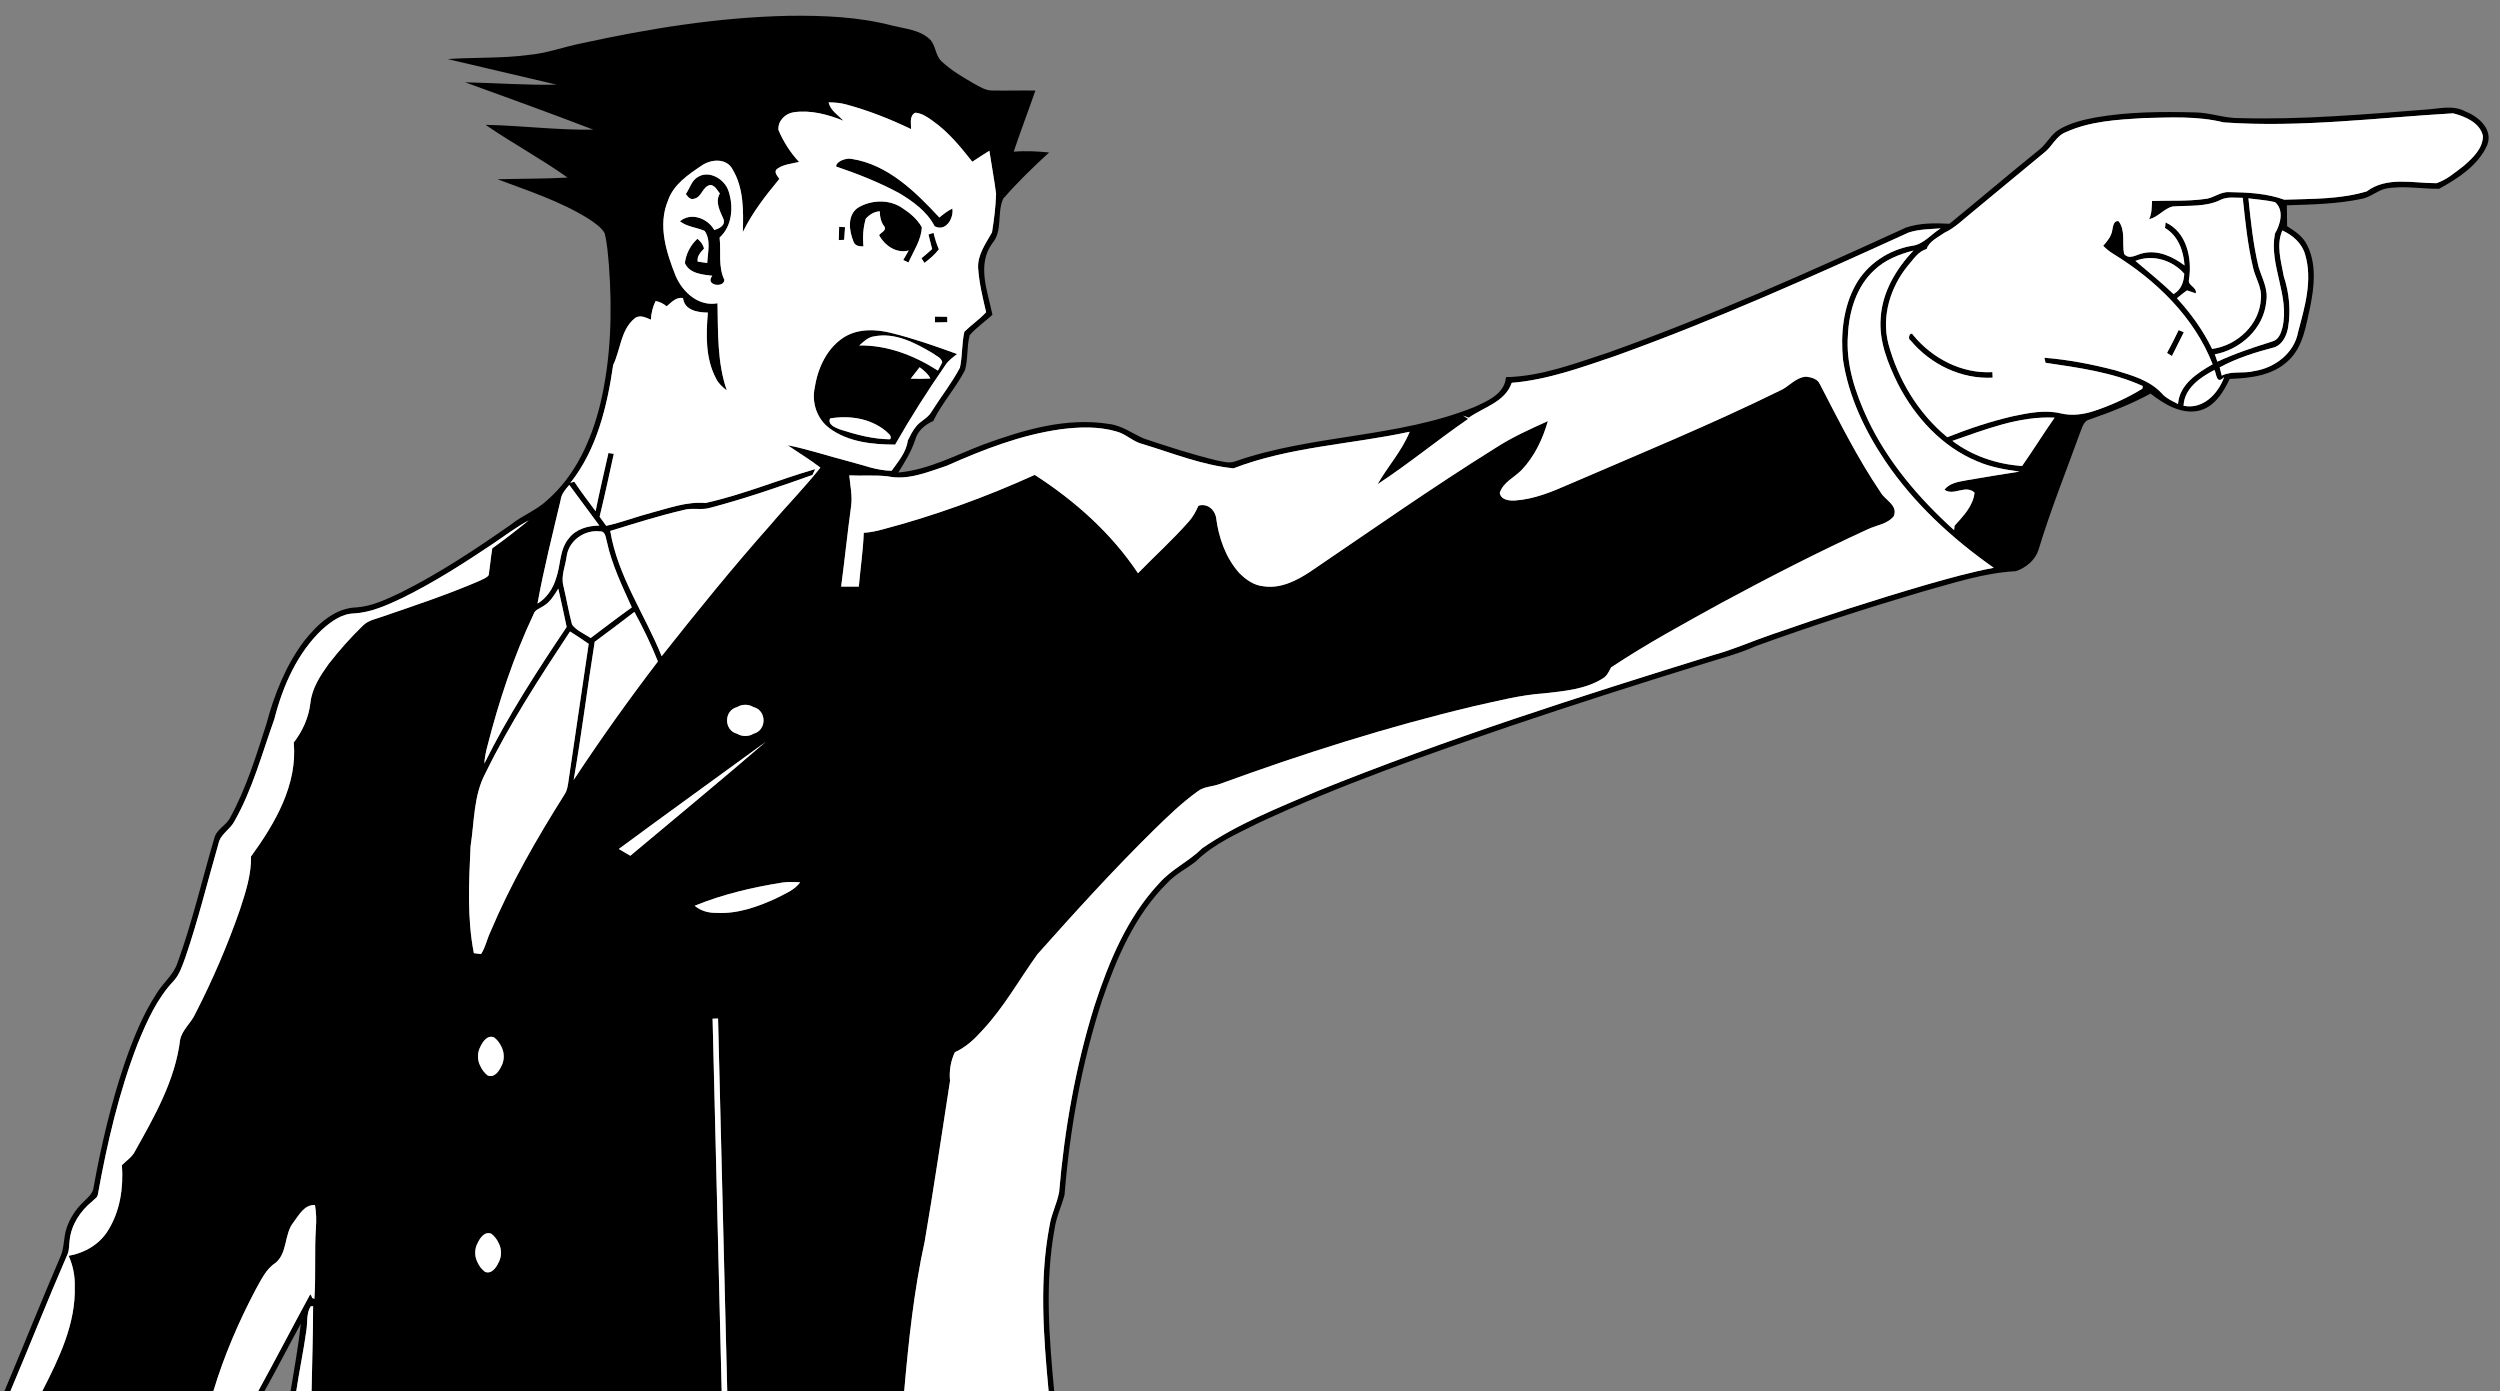 <?xml version="1.0" encoding="UTF-8" ?>
<!DOCTYPE svg PUBLIC "-//W3C//DTD SVG 1.1//EN" "http://www.w3.org/Graphics/SVG/1.1/DTD/svg11.dtd">
<svg width="904pt" height="503pt" viewBox="0 0 904 503" version="1.1" xmlns="http://www.w3.org/2000/svg">
<rect x="0" y="0" width="904" height="503" fill="#808080" stroke="none"/>
<g id="#000000ff">
<path fill="#000000" opacity="1.00" d=" M 210.08 15.71 C 234.72 10.31 259.76 6.27 285.02 5.72 C 297.64 5.56 310.44 6.05 322.71 9.27 C 327.26 10.41 332.38 10.75 336.03 14.03 C 338.48 16.22 338.09 20.12 340.58 22.29 C 343.94 25.44 347.96 27.78 351.92 30.09 C 354.12 31.28 356.34 32.81 358.96 32.73 C 364.10 32.82 369.25 32.66 374.40 32.75 C 371.83 40.14 369.03 47.44 366.55 54.86 C 370.82 54.48 375.10 54.72 379.36 55.14 C 373.57 60.42 367.95 65.90 362.79 71.80 C 360.40 76.87 362.70 83.47 358.80 87.99 C 353.13 95.74 357.16 105.46 358.87 113.82 C 356.17 116.32 353.04 118.39 350.65 121.21 C 349.52 125.33 350.11 129.73 348.94 133.84 C 345.62 140.28 340.62 145.72 337.44 152.25 C 334.49 153.53 331.86 155.75 330.96 158.95 C 329.58 163.24 327.18 167.06 324.83 170.86 C 335.80 169.89 345.59 164.54 355.71 160.69 C 370.10 155.44 385.59 150.82 401.03 153.31 C 405.68 153.83 409.42 156.75 413.58 158.56 C 422.27 161.49 431.01 164.31 439.93 166.47 C 442.14 166.88 444.49 167.68 446.70 166.81 C 474.71 157.04 505.40 158.35 533.04 147.22 C 537.85 145.03 544.08 142.46 544.56 136.38 C 557.34 136.11 569.45 131.44 581.46 127.52 C 618.15 114.46 653.75 98.55 689.12 82.32 C 694.19 80.57 699.65 80.65 704.94 80.91 C 715.74 72.08 726.37 63.05 737.21 54.28 C 740.05 52.15 741.53 48.62 744.63 46.80 C 748.66 44.40 753.29 43.32 757.85 42.45 C 769.63 40.42 781.65 40.33 793.57 40.64 C 799.10 40.67 804.37 42.82 809.92 42.71 C 832.29 43.33 854.64 41.38 876.92 39.64 C 881.79 39.40 887.04 37.78 891.59 40.36 C 896.35 42.19 901.64 46.91 899.33 52.55 C 896.04 59.88 888.78 64.53 881.98 68.27 C 875.48 68.33 868.91 66.99 862.44 68.25 C 859.44 69.05 857.07 71.34 853.99 71.91 C 845.10 73.77 835.97 73.95 826.93 74.24 C 826.93 76.75 826.96 79.27 827.02 81.79 C 829.85 83.56 832.78 85.53 834.27 88.64 C 837.72 95.51 836.85 103.58 835.38 110.86 C 833.84 117.68 832.88 125.36 827.48 130.39 C 821.87 135.84 813.69 136.76 806.25 137.01 C 803.95 141.94 800.63 147.30 794.92 148.56 C 788.49 149.82 782.50 146.09 777.63 142.33 C 770.63 146.13 763.20 149.04 755.70 151.64 C 753.49 152.08 752.99 154.48 752.24 156.23 C 747.10 170.43 741.46 184.46 737.09 198.92 C 735.90 202.59 732.52 205.34 728.96 206.53 C 717.35 207.14 706.25 210.88 695.13 213.94 C 674.85 219.95 654.70 226.43 634.82 233.66 C 628.31 236.60 621.35 238.29 614.56 240.48 C 591.83 247.52 569.15 254.77 546.60 262.39 C 515.83 272.94 485.02 283.67 455.48 297.39 C 447.46 301.42 438.95 305.06 432.47 311.44 C 429.09 314.10 425.15 316.02 422.17 319.20 C 410.39 330.80 403.74 346.43 398.47 361.83 C 391.10 384.57 386.85 408.26 384.94 432.06 C 383.84 436.14 381.98 440.02 381.35 444.24 C 377.80 463.64 379.35 483.51 381.19 503.00 L 379.18 503.00 C 377.32 483.14 375.74 462.87 379.53 443.14 C 380.17 438.96 382.22 435.18 382.98 431.06 C 384.91 408.26 388.95 385.57 395.75 363.71 C 400.96 347.78 407.58 331.69 419.22 319.31 C 423.67 314.24 429.97 311.46 434.72 306.73 C 447.44 297.94 461.97 292.21 476.13 286.16 C 523.08 267.16 571.40 251.80 619.75 236.79 C 626.81 234.88 633.49 231.85 640.41 229.50 C 659.09 222.97 677.93 216.86 696.93 211.33 C 704.87 209.08 712.82 206.82 720.94 205.32 C 705.77 194.67 691.89 181.87 681.52 166.42 C 674.22 155.47 668.40 143.21 666.43 130.10 C 665.53 120.91 666.46 111.16 671.01 102.96 C 675.15 95.55 682.80 90.40 691.12 88.92 C 695.48 88.52 698.21 84.69 701.76 82.58 C 697.87 82.87 693.89 82.86 690.15 84.09 C 655.26 100.01 620.20 115.74 584.07 128.72 C 571.87 132.85 559.57 137.37 546.64 138.43 C 544.25 145.40 536.50 147.21 531.09 151.05 C 530.57 150.86 529.53 150.47 529.02 150.28 C 529.49 150.58 530.43 151.17 530.90 151.47 C 519.80 159.11 509.37 167.71 498.11 175.11 C 501.80 168.66 506.92 163.07 509.74 156.12 C 488.56 160.71 466.41 161.50 446.03 169.35 C 434.69 168.21 423.97 163.83 413.11 160.56 C 409.70 159.72 407.20 156.97 403.83 156.06 C 397.24 154.11 390.23 154.36 383.49 155.24 C 369.14 157.26 355.53 162.56 342.37 168.41 C 335.53 170.67 328.34 173.79 321.00 172.24 C 316.39 171.70 311.73 172.13 307.10 171.90 C 307.44 175.62 308.29 179.36 307.75 183.11 C 306.43 192.77 305.44 202.46 304.16 212.12 C 306.29 212.11 308.42 212.11 310.55 212.11 C 311.10 205.62 312.09 199.18 312.33 192.67 C 314.63 192.52 316.88 192.06 319.10 191.45 C 337.97 186.46 356.39 179.79 374.16 171.72 C 388.67 181.07 401.90 192.84 411.50 207.28 C 417.57 201.05 424.03 195.21 429.79 188.68 C 431.35 187.00 432.42 184.95 433.35 182.87 C 436.45 181.89 439.22 184.15 439.74 187.17 C 440.67 194.35 443.14 201.56 447.99 207.06 C 450.38 209.52 453.40 211.71 456.92 212.00 C 463.01 212.94 468.80 209.99 473.74 206.74 C 496.03 191.63 518.07 176.13 540.93 161.88 C 546.85 158.04 553.30 155.16 559.71 152.27 C 557.85 158.79 554.86 165.11 550.13 170.05 C 547.47 172.71 543.56 174.40 542.31 178.22 C 542.76 180.83 545.84 181.14 547.96 180.97 C 554.74 180.50 561.11 177.86 567.27 175.16 C 592.75 164.17 618.45 153.61 643.37 141.37 C 646.80 139.98 649.20 136.45 653.09 136.20 C 655.02 136.43 657.27 136.97 658.10 138.97 C 664.98 152.21 671.65 165.64 680.03 178.02 C 681.67 180.90 686.44 182.71 684.78 186.68 C 682.44 189.56 678.52 189.89 675.36 191.40 C 657.53 199.57 640.07 208.53 622.81 217.83 C 609.20 225.34 595.50 232.74 582.55 241.35 C 581.78 242.88 581.03 244.55 579.44 245.40 C 573.19 249.29 565.61 249.89 558.47 250.71 C 549.80 251.27 541.38 253.53 532.93 255.37 C 501.67 262.81 471.00 272.56 440.84 283.57 C 438.29 284.50 435.34 284.40 433.11 286.13 C 427.33 290.27 422.22 295.25 417.15 300.20 C 402.55 314.57 388.78 329.74 375.16 345.03 C 368.58 354.17 363.07 364.17 355.33 372.45 C 352.47 375.67 349.27 378.71 345.28 380.48 C 343.74 383.74 343.18 387.29 343.53 390.87 C 340.50 410.22 337.69 429.61 334.37 448.92 C 330.47 466.71 328.55 484.87 326.96 503.00 L 262.97 503.00 C 261.86 458.10 260.78 413.20 259.65 368.30 L 257.67 368.36 C 258.76 413.24 259.87 458.12 260.96 503.00 L 112.67 503.00 C 112.85 492.77 113.21 482.52 113.22 472.30 C 113.00 472.31 112.56 472.35 112.35 472.36 C 110.74 474.92 111.25 478.15 110.80 481.03 C 109.78 488.38 108.24 495.65 107.13 503.00 L 105.09 503.00 C 106.40 494.89 107.90 486.80 108.79 478.63 C 104.34 486.71 100.14 494.93 95.66 503.00 L 93.39 503.00 C 99.77 491.39 105.86 479.62 112.19 467.99 L 112.62 468.67 L 112.93 469.37 C 113.12 469.44 113.49 469.58 113.68 469.65 C 114.26 461.13 113.67 452.54 114.23 444.01 C 114.45 441.24 114.36 438.46 113.89 435.73 C 110.05 435.56 108.13 439.32 106.14 441.97 C 102.68 446.27 104.06 453.00 99.63 456.66 C 96.11 458.93 94.40 462.90 92.40 466.40 C 86.23 478.11 80.99 490.33 77.17 503.00 L 15.30 503.00 C 21.34 491.21 27.46 478.63 27.03 465.04 C 27.14 461.27 26.33 457.54 24.83 454.09 C 30.55 453.10 35.93 450.01 39.02 445.00 C 43.44 438.00 44.68 429.44 44.09 421.32 C 45.77 419.61 47.92 418.31 48.94 416.05 C 55.97 403.51 63.34 390.55 65.12 376.04 C 65.83 372.35 69.11 369.95 70.60 366.60 C 76.85 354.44 82.27 341.84 86.76 328.92 C 88.78 322.70 90.91 316.33 90.76 309.71 C 99.43 297.79 107.62 283.80 106.22 268.51 C 109.42 264.33 111.66 259.41 112.24 254.15 C 112.82 248.82 115.85 244.26 118.89 240.01 C 122.69 235.15 126.79 230.51 131.23 226.22 C 133.26 224.17 136.25 223.77 138.84 222.78 C 150.38 218.81 161.98 214.94 173.20 210.11 C 174.38 209.45 175.93 209.11 176.72 207.94 C 177.20 204.72 177.48 201.48 178.01 198.27 C 182.52 195.06 186.89 191.66 191.18 188.16 C 186.71 190.56 182.68 193.65 178.48 196.47 C 167.82 203.61 156.99 210.58 145.45 216.24 C 139.93 218.85 134.21 221.46 128.02 221.82 C 123.52 221.93 119.76 224.74 116.52 227.59 C 107.45 236.18 102.25 248.09 99.21 260.02 C 94.74 272.44 91.34 285.39 84.78 296.94 C 83.26 299.95 79.71 301.59 79.01 305.04 C 75.04 318.76 71.67 332.67 67.03 346.20 C 65.91 349.17 64.98 352.37 62.76 354.74 C 56.78 361.08 53.17 369.16 49.90 377.12 C 43.03 394.78 38.74 413.33 35.39 431.94 C 35.25 433.05 34.11 433.58 33.43 434.34 C 29.11 437.83 25.76 442.83 25.19 448.45 C 24.94 450.11 25.11 451.87 24.45 453.45 C 17.31 469.86 10.75 486.52 3.78 503.00 L 1.63 503.00 C 8.38 486.94 14.82 470.74 21.71 454.74 C 23.35 451.35 22.89 447.46 24.12 443.96 C 25.29 440.54 27.29 437.42 29.88 434.90 C 31.53 433.18 33.75 431.62 33.90 429.02 C 36.61 414.07 40.10 399.24 44.94 384.84 C 48.04 375.85 51.58 366.91 56.82 358.93 C 59.15 355.22 62.84 352.37 64.22 348.08 C 69.55 333.38 73.07 318.11 77.48 303.13 C 78.25 299.78 81.99 298.46 83.35 295.42 C 89.11 284.87 92.62 273.30 96.29 261.92 C 99.14 251.29 103.24 240.79 109.88 231.92 C 114.58 225.97 120.87 219.85 128.94 219.63 C 134.69 219.22 139.95 216.60 145.09 214.19 C 158.99 207.23 171.97 198.61 184.69 189.74 C 188.83 186.39 193.98 184.55 197.87 180.87 C 208.16 171.92 213.93 158.96 217.09 145.94 C 220.98 129.56 221.42 112.54 220.18 95.81 C 219.81 91.95 219.60 88.03 218.62 84.27 C 217.27 82.03 214.99 80.59 212.88 79.15 C 202.66 72.76 191.10 69.04 179.89 64.82 C 188.34 64.59 196.79 64.68 205.23 64.21 C 195.67 57.38 185.26 51.81 175.59 45.14 C 188.58 45.40 201.52 47.10 214.51 46.88 C 199.14 40.97 183.66 35.35 168.17 29.75 C 179.20 30.00 190.22 30.84 201.25 30.61 C 188.12 27.57 175.01 24.40 161.88 21.36 C 171.59 20.68 181.36 21.17 191.04 19.87 C 197.55 19.33 203.71 16.99 210.08 15.71 M 299.62 37.01 C 300.31 39.97 303.03 41.60 305.01 43.66 C 299.35 41.39 293.16 39.71 287.03 40.59 C 283.94 41.02 281.16 43.78 281.50 47.04 C 283.30 51.25 285.81 55.21 288.95 58.56 C 286.32 59.20 283.36 59.39 281.11 61.00 C 279.56 62.09 281.15 63.65 281.81 64.70 C 276.87 70.69 272.02 76.89 268.61 83.91 C 268.84 76.26 268.97 67.93 264.85 61.18 C 262.69 57.12 257.19 57.53 253.85 59.79 C 248.94 63.09 243.52 66.68 241.53 72.57 C 237.78 81.56 240.98 91.37 244.38 99.91 C 246.95 105.73 252.64 110.92 259.45 109.66 C 259.67 120.20 259.32 131.10 262.82 141.19 C 261.31 139.99 259.81 138.72 258.97 136.96 C 255.04 129.67 255.29 121.04 255.96 113.03 C 252.34 113.01 247.47 112.22 246.99 107.79 C 244.50 107.30 242.78 109.35 241.07 110.76 C 239.89 109.82 238.57 109.10 237.07 108.85 C 236.03 110.96 235.48 113.25 235.36 115.60 C 233.46 114.77 231.17 113.62 229.34 115.25 C 224.42 119.44 224.37 126.58 221.73 131.96 C 219.54 146.95 215.85 162.50 206.25 174.61 C 206.60 174.50 207.30 174.28 207.66 174.17 C 210.07 177.85 212.77 181.31 215.37 184.85 C 216.76 177.80 218.46 170.82 220.01 163.81 C 220.50 163.89 221.46 164.04 221.95 164.11 C 220.29 171.70 218.65 179.30 216.82 186.85 C 217.62 187.94 218.42 189.04 219.21 190.14 C 224.76 188.90 230.10 186.84 235.60 185.39 C 241.97 183.72 248.36 181.31 255.06 181.89 C 268.61 178.90 281.48 173.46 294.78 169.63 C 294.54 170.16 294.05 171.21 293.80 171.74 C 281.66 176.08 269.43 180.27 256.97 183.58 C 253.71 184.62 250.27 183.46 247.01 184.46 C 238.11 186.54 229.39 189.31 220.66 191.99 C 223.38 208.37 233.16 222.15 239.26 237.28 C 252.04 221.11 265.03 205.08 278.72 189.66 C 284.59 182.71 291.01 176.24 296.65 169.09 C 292.87 166.15 288.75 163.71 284.82 160.99 C 292.28 162.46 299.51 164.92 306.87 166.81 C 312.01 168.10 317.02 170.18 322.41 170.23 C 324.78 166.88 327.74 163.54 328.25 159.31 C 329.11 157.57 329.97 155.80 331.20 154.28 C 332.81 152.17 335.55 151.22 336.86 148.84 C 340.22 143.51 344.16 138.52 347.11 132.95 C 348.04 128.67 347.74 124.21 348.72 119.94 C 351.24 117.49 354.18 115.50 356.58 112.90 C 355.35 107.65 354.06 102.37 353.69 96.97 C 353.42 92.12 356.47 88.05 358.71 84.02 C 359.46 79.42 360.03 74.75 360.18 70.08 C 359.53 64.87 358.52 59.70 357.75 54.51 C 355.68 55.81 353.62 57.13 351.59 58.49 C 347.33 53.11 342.92 47.68 337.26 43.71 C 335.38 42.35 333.37 40.95 330.99 40.75 C 328.74 41.79 329.48 44.76 329.46 46.69 C 321.96 43.08 314.16 40.00 306.11 37.81 C 304.00 37.20 301.80 37.04 299.62 37.01 M 804.07 44.26 C 794.60 41.90 784.77 42.48 775.10 42.70 C 765.60 43.29 755.74 43.80 746.97 47.81 C 743.40 49.21 742.05 53.08 739.11 55.25 C 730.55 62.31 721.99 69.38 713.46 76.48 C 710.09 79.17 707.03 82.34 703.07 84.19 C 700.75 85.88 697.66 87.15 696.67 90.05 C 693.60 90.89 691.88 93.83 689.88 96.07 C 683.59 103.79 680.34 114.28 682.79 124.12 C 686.28 137.22 693.62 149.43 704.13 158.09 C 711.88 155.01 719.83 152.36 727.97 150.48 C 733.53 149.32 739.36 148.13 745.01 149.44 C 749.13 150.47 753.48 149.88 757.46 148.53 C 763.47 146.51 769.29 143.87 774.69 140.54 C 774.72 140.30 774.78 139.82 774.81 139.58 C 763.75 134.56 751.57 132.97 739.67 131.18 L 739.25 129.36 C 747.91 130.04 756.49 131.72 764.90 133.90 C 770.86 135.72 777.34 137.49 781.70 142.24 C 783.27 144.05 785.49 144.99 787.57 146.09 C 788.08 139.04 794.54 134.88 800.09 131.71 C 793.42 114.62 779.58 101.26 764.18 91.81 C 762.83 90.99 761.61 89.99 760.51 88.88 C 762.02 87.22 763.51 85.39 763.83 83.08 C 764.08 81.89 764.26 79.64 766.08 79.99 C 768.68 83.32 767.28 87.94 768.07 91.81 C 770.05 94.17 772.70 91.89 775.06 91.52 C 780.45 90.33 785.70 92.82 789.93 95.97 C 789.57 90.73 787.62 85.22 782.86 82.44 C 782.92 81.94 783.03 80.94 783.09 80.43 C 790.74 83.92 792.74 93.50 791.54 101.09 C 790.96 103.29 794.51 103.76 794.00 106.08 C 793.21 105.81 791.65 105.28 790.87 105.02 C 789.54 105.84 788.39 106.90 787.18 107.85 C 792.23 113.34 796.63 119.45 799.90 126.17 C 808.94 124.94 817.13 117.36 817.54 107.99 C 817.99 104.01 815.56 100.59 814.72 96.85 C 812.74 88.54 811.88 80.02 810.98 71.54 C 808.34 71.57 805.54 71.04 803.07 72.22 C 797.64 74.96 791.37 74.20 785.50 74.68 C 782.37 75.56 780.32 78.55 777.11 79.28 C 778.12 77.22 778.05 74.91 778.17 72.67 C 784.45 72.44 790.77 72.84 797.02 71.98 C 800.23 71.82 802.77 69.27 806.05 69.47 C 812.74 69.56 819.65 69.90 825.99 72.20 C 835.94 71.87 846.22 72.09 855.83 69.19 C 863.08 63.72 872.67 66.27 881.01 66.24 C 884.79 64.99 887.87 62.25 891.00 59.88 C 894.16 57.08 897.85 53.69 897.82 49.12 C 896.69 44.31 891.36 42.10 887.05 40.98 C 859.45 42.59 831.75 46.21 804.07 44.26 M 813.03 71.73 C 813.88 80.02 814.75 88.36 816.69 96.48 C 817.92 100.54 820.24 104.49 819.50 108.90 C 818.68 118.68 810.27 126.40 800.89 128.13 C 801.11 128.79 801.57 130.12 801.80 130.78 C 808.18 127.80 814.87 125.60 821.58 123.49 C 823.87 122.95 824.81 120.54 825.31 118.50 C 828.06 106.96 820.43 96.00 822.61 84.49 C 824.58 81.15 826.03 76.05 822.68 73.12 C 819.52 72.34 816.24 72.17 813.03 71.73 M 825.81 99.90 C 827.79 105.87 828.41 112.30 827.36 118.53 C 826.82 121.33 825.47 124.33 822.69 125.51 C 815.80 127.32 808.90 129.44 802.63 132.85 C 802.82 133.60 803.19 135.08 803.38 135.83 C 807.02 134.00 811.24 135.20 815.11 134.17 C 822.52 133.05 829.64 127.71 830.99 120.03 C 833.40 110.99 836.29 101.33 833.53 92.01 C 832.38 87.95 829.03 85.03 825.30 83.34 C 822.99 88.61 824.86 94.51 825.81 99.90 M 677.71 97.71 C 671.28 103.62 668.64 112.53 668.22 121.02 C 667.38 131.65 670.89 142.02 675.30 151.53 C 682.61 167.04 693.95 180.26 706.59 191.69 C 706.63 191.30 706.72 190.51 706.77 190.11 C 709.86 186.63 713.49 183.01 713.99 178.13 C 710.74 175.08 706.34 179.52 703.11 177.06 C 705.04 174.58 708.32 174.19 711.20 173.65 C 717.55 172.58 723.89 171.48 730.25 170.53 C 725.08 169.82 719.86 168.94 715.04 166.85 C 702.31 161.62 692.50 150.90 686.29 138.82 C 682.66 131.41 679.37 123.37 680.06 114.94 C 680.61 105.63 685.63 97.25 691.89 90.60 C 686.74 91.95 681.59 93.95 677.71 97.71 M 772.18 94.35 C 776.82 98.28 781.54 102.13 785.95 106.33 C 788.70 104.82 789.67 101.96 789.83 98.98 C 785.54 94.06 778.36 91.83 772.18 94.35 M 789.57 146.72 C 796.57 148.17 802.09 142.40 804.26 136.34 C 801.40 139.32 801.51 135.13 800.74 133.78 C 795.63 136.44 789.87 140.36 789.57 146.72 M 705.98 159.42 C 713.23 164.91 722.15 167.88 731.18 168.50 C 735.23 162.76 738.90 156.76 742.95 151.02 C 730.12 150.40 717.90 155.31 705.98 159.42 M 202.73 180.81 C 199.80 193.26 196.63 205.68 194.36 218.27 C 197.72 216.23 199.98 212.83 201.08 209.11 C 202.79 204.34 202.26 198.70 205.72 194.63 C 208.30 191.27 212.65 190.07 216.72 190.05 C 213.05 185.17 209.51 180.21 205.85 175.34 C 204.48 176.96 202.98 178.60 202.73 180.81 M 204.92 201.05 C 204.49 204.64 202.76 208.23 203.73 211.86 C 204.82 216.50 205.63 221.21 206.85 225.82 C 208.45 228.09 211.32 229.13 213.56 230.72 C 218.52 227.02 223.40 223.21 228.46 219.63 C 225.00 211.93 221.27 204.26 219.46 195.95 C 219.03 194.55 218.99 192.02 216.96 192.15 C 211.38 191.48 205.76 195.42 204.92 201.05 M 196.40 219.21 C 195.15 220.06 193.40 220.49 192.93 222.12 C 185.73 237.39 180.41 253.50 176.23 269.84 C 175.69 271.89 175.25 273.98 175.14 276.11 C 183.66 258.86 194.18 242.67 204.90 226.72 C 203.92 222.08 202.94 217.45 201.88 212.84 C 200.42 215.23 198.91 217.78 196.40 219.21 M 215.05 232.07 C 212.37 248.70 210.34 265.44 207.44 282.03 C 217.08 267.38 227.26 253.11 237.90 239.18 C 235.46 233.03 232.56 227.07 229.40 221.26 C 224.67 224.94 219.84 228.49 215.05 232.07 M 175.52 279.62 C 171.19 287.73 171.56 297.16 170.16 306.00 C 169.57 318.87 168.86 331.94 171.35 344.66 C 171.99 344.74 173.28 344.91 173.93 344.99 C 175.52 342.65 176.03 339.75 177.23 337.21 C 184.58 319.70 194.09 303.20 204.20 287.16 C 205.00 285.99 205.22 284.56 205.45 283.20 C 207.90 266.40 210.40 249.61 212.87 232.82 C 210.66 231.28 208.41 229.78 206.12 228.35 C 195.16 244.96 184.26 261.71 175.52 279.62 M 266.59 255.67 C 261.68 256.86 261.68 264.14 266.58 265.33 C 268.23 266.39 270.76 266.42 272.41 265.33 C 277.32 264.14 277.32 256.86 272.41 255.67 C 270.76 254.60 268.24 254.58 266.59 255.67 M 276.89 268.25 C 259.20 281.18 241.38 293.96 223.76 306.99 C 225.13 307.82 226.52 308.64 227.92 309.44 C 244.28 295.76 260.73 282.15 276.89 268.25 M 251.20 327.52 C 253.36 329.37 256.23 330.15 259.04 330.09 C 266.62 330.53 273.96 327.92 280.74 324.80 C 283.78 323.19 287.24 321.93 289.34 319.04 C 287.18 318.92 285.01 318.81 282.87 319.14 C 272.07 320.86 261.34 323.38 251.20 327.52 M 173.66 378.58 C 172.58 380.57 172.57 383.43 173.67 385.42 C 174.26 386.79 175.19 387.99 176.38 388.91 C 178.83 389.81 180.45 387.30 181.34 385.42 C 182.43 383.43 182.41 380.57 181.34 378.58 C 180.73 377.20 179.81 376.00 178.62 375.09 C 176.17 374.18 174.55 376.70 173.66 378.58 M 172.67 449.59 C 171.55 451.56 171.59 454.43 172.66 456.42 C 173.26 457.79 174.19 458.99 175.39 459.91 C 177.83 460.81 179.46 458.30 180.33 456.41 C 181.44 454.44 181.43 451.56 180.34 449.58 C 179.74 448.20 178.81 447.00 177.62 446.09 C 175.17 445.18 173.54 447.70 172.67 449.59 Z" />
<path fill="#000000" opacity="1.00" d=" M 302.35 60.22 C 302.31 58.34 305.97 57.02 307.91 57.45 C 321.04 59.46 331.01 69.34 339.68 78.65 C 341.13 77.43 342.66 76.26 344.37 75.40 C 344.98 78.88 341.96 83.96 337.96 81.81 C 335.22 76.47 330.21 72.89 325.19 69.86 C 317.91 65.93 310.18 62.88 302.35 60.22 Z" />
<path fill="#000000" opacity="1.00" d=" M 252.17 64.11 C 256.41 61.26 262.26 64.87 263.52 69.34 C 265.30 74.90 264.73 81.78 260.21 85.91 C 260.78 90.99 259.62 96.45 261.93 101.19 C 261.88 104.25 254.74 103.25 257.57 99.72 C 254.00 99.29 249.26 98.94 247.65 95.12 C 248.06 91.74 249.69 88.64 252.18 86.33 C 253.33 87.26 254.23 88.41 254.57 89.88 C 253.35 91.21 251.97 92.62 252.28 94.60 C 253.42 94.77 254.57 94.94 255.72 95.10 C 255.93 91.30 257.15 86.84 254.79 83.49 C 251.86 82.21 248.46 82.03 245.86 80.03 C 249.86 76.63 255.90 78.92 258.28 83.17 C 260.11 82.63 262.50 81.48 261.57 79.12 C 260.31 76.25 258.52 73.05 260.29 69.96 C 259.37 68.79 258.62 67.17 257.00 66.87 C 254.03 67.24 253.84 71.27 251.07 71.84 C 249.60 72.41 248.71 71.14 247.99 70.14 C 249.42 68.17 250.00 65.45 252.17 64.11 Z" />
<path fill="#000000" opacity="1.00" d=" M 310.13 75.17 C 314.85 72.28 321.29 71.97 326.01 75.04 C 328.88 76.89 331.64 79.14 333.33 82.16 C 333.17 86.77 330.31 90.77 328.52 94.90 C 328.04 94.68 327.09 94.25 326.61 94.03 C 327.25 92.87 327.91 91.72 328.59 90.58 C 324.13 91.77 319.92 88.81 317.88 85.03 C 318.52 84.06 320.43 83.51 319.91 82.08 C 318.56 80.46 318.17 78.45 318.12 76.40 C 316.07 76.54 314.41 77.59 313.07 79.07 C 312.10 82.34 311.90 85.72 312.21 89.10 C 310.79 89.09 309.19 88.97 308.64 87.41 C 307.07 83.54 306.23 77.99 310.13 75.17 Z" />
<path fill="#000000" opacity="1.00" d=" M 303.43 82.01 C 303.96 82.04 305.04 82.11 305.57 82.15 C 305.45 83.67 305.34 85.19 305.25 86.72 C 304.76 86.74 303.78 86.79 303.30 86.82 C 303.33 85.21 303.38 83.61 303.43 82.01 Z" />
<path fill="#000000" opacity="1.00" d=" M 335.74 84.79 C 336.19 84.64 337.11 84.34 337.57 84.19 C 338.05 86.22 338.65 88.23 339.50 90.14 C 338.04 92.06 336.19 93.62 334.28 95.07 C 334.01 94.65 333.47 93.81 333.20 93.39 C 334.51 92.32 335.80 91.21 337.05 90.07 C 336.58 88.32 336.15 86.55 335.74 84.79 Z" />
<path fill="#000000" opacity="1.00" d=" M 338.09 114.48 C 339.56 114.51 341.04 114.53 342.52 114.55 C 342.53 115.04 342.54 116.02 342.55 116.51 C 341.05 116.53 339.56 116.55 338.07 116.59 C 338.08 116.06 338.08 115.01 338.09 114.48 Z" />
<path fill="#000000" opacity="1.00" d=" M 787.80 119.36 C 788.41 119.62 789.03 119.89 789.66 120.15 C 788.23 123.02 786.80 125.88 785.37 128.74 C 784.76 128.37 784.17 128.01 783.59 127.64 C 785.09 124.93 786.45 122.14 787.80 119.36 Z" />
<path fill="#000000" opacity="1.00" d=" M 305.58 121.71 C 310.59 118.79 316.75 119.02 322.21 120.38 C 330.33 122.37 338.24 125.16 346.09 128.01 C 344.56 129.22 342.93 130.36 341.86 132.02 C 335.40 141.34 329.29 150.92 323.69 160.77 C 315.50 160.75 306.69 159.87 299.91 154.83 C 295.42 151.51 293.41 145.52 294.63 140.11 C 295.72 132.94 299.17 125.56 305.58 121.71 M 310.70 124.92 C 320.90 124.74 330.68 128.58 339.15 134.01 C 339.55 133.26 340.34 131.76 340.73 131.01 C 340.40 129.30 338.50 128.71 337.28 127.74 C 330.95 123.98 323.66 120.12 316.05 121.64 C 313.86 121.91 312.29 123.56 310.70 124.92 M 332.54 132.79 C 331.46 134.16 330.39 135.54 329.32 136.92 C 331.69 137.01 334.06 137.01 336.43 136.86 C 335.57 135.13 334.04 133.94 332.54 132.79 M 300.17 151.30 C 299.16 153.54 302.08 154.64 303.72 155.28 C 309.58 157.17 315.69 158.80 321.87 158.85 C 322.70 157.47 320.94 156.58 320.18 155.75 C 314.58 151.24 307.12 150.14 300.17 151.30 Z" />
<path fill="#000000" opacity="1.00" d=" M 690.87 123.10 C 689.56 122.51 690.78 119.38 691.85 121.23 C 698.78 129.65 709.41 135.18 720.46 134.56 L 720.54 136.57 C 709.19 137.16 698.06 131.76 690.87 123.10 Z" />
</g>
<g id="#ffffffff">
<path fill="#ffffff" opacity="1.00" d=" M 299.62 37.01 C 301.80 37.04 304.00 37.20 306.11 37.81 C 314.16 40.00 321.96 43.08 329.46 46.69 C 329.48 44.76 328.74 41.79 330.99 40.75 C 333.37 40.95 335.38 42.35 337.26 43.71 C 342.92 47.68 347.33 53.11 351.59 58.49 C 353.62 57.13 355.68 55.81 357.75 54.51 C 358.52 59.70 359.53 64.87 360.18 70.08 C 360.03 74.75 359.46 79.42 358.71 84.02 C 356.47 88.05 353.42 92.12 353.69 96.97 C 354.06 102.37 355.35 107.65 356.58 112.90 C 354.18 115.50 351.24 117.49 348.72 119.94 C 347.74 124.21 348.04 128.67 347.11 132.95 C 344.16 138.52 340.22 143.51 336.86 148.84 C 335.55 151.22 332.81 152.17 331.20 154.28 C 329.97 155.80 329.11 157.57 328.25 159.31 C 327.74 163.54 324.78 166.88 322.41 170.23 C 317.02 170.18 312.01 168.10 306.87 166.81 C 299.51 164.92 292.28 162.46 284.82 160.99 C 288.75 163.71 292.87 166.15 296.65 169.09 C 291.01 176.24 284.59 182.71 278.72 189.66 C 265.03 205.08 252.04 221.11 239.26 237.28 C 233.16 222.15 223.38 208.37 220.66 191.99 C 229.39 189.31 238.11 186.54 247.01 184.46 C 250.27 183.46 253.71 184.62 256.97 183.58 C 269.43 180.27 281.66 176.08 293.80 171.74 C 294.05 171.21 294.54 170.16 294.78 169.63 C 281.48 173.46 268.61 178.90 255.06 181.89 C 248.36 181.31 241.97 183.72 235.60 185.39 C 230.10 186.84 224.76 188.90 219.21 190.14 C 218.42 189.04 217.62 187.94 216.82 186.85 C 218.65 179.30 220.29 171.70 221.95 164.11 C 221.46 164.04 220.50 163.89 220.01 163.81 C 218.46 170.82 216.76 177.80 215.37 184.85 C 212.77 181.31 210.07 177.85 207.66 174.17 C 207.30 174.28 206.60 174.50 206.25 174.61 C 215.85 162.50 219.54 146.95 221.73 131.96 C 224.37 126.58 224.42 119.44 229.34 115.25 C 231.17 113.62 233.46 114.77 235.36 115.60 C 235.48 113.25 236.03 110.96 237.07 108.85 C 238.57 109.10 239.89 109.82 241.07 110.76 C 242.78 109.35 244.50 107.30 246.99 107.79 C 247.47 112.22 252.34 113.01 255.96 113.03 C 255.29 121.04 255.04 129.67 258.97 136.96 C 259.81 138.72 261.31 139.99 262.82 141.19 C 259.32 131.10 259.67 120.20 259.45 109.66 C 252.64 110.92 246.95 105.73 244.38 99.91 C 240.98 91.37 237.78 81.56 241.53 72.57 C 243.52 66.68 248.94 63.09 253.85 59.79 C 257.19 57.53 262.69 57.12 264.85 61.18 C 268.97 67.93 268.84 76.26 268.61 83.91 C 272.02 76.89 276.87 70.69 281.81 64.70 C 281.15 63.65 279.56 62.09 281.11 61.00 C 283.36 59.39 286.32 59.20 288.95 58.56 C 285.81 55.21 283.30 51.25 281.50 47.04 C 281.16 43.78 283.94 41.02 287.03 40.59 C 293.16 39.71 299.35 41.39 305.01 43.66 C 303.03 41.60 300.31 39.97 299.62 37.01 M 302.35 60.22 C 310.18 62.88 317.91 65.93 325.19 69.86 C 330.21 72.89 335.22 76.47 337.96 81.81 C 341.96 83.96 344.98 78.88 344.37 75.40 C 342.66 76.26 341.13 77.43 339.68 78.65 C 331.01 69.34 321.04 59.46 307.91 57.45 C 305.97 57.02 302.31 58.34 302.35 60.22 M 252.17 64.11 C 250.00 65.45 249.42 68.17 247.99 70.14 C 248.71 71.14 249.60 72.41 251.07 71.84 C 253.84 71.27 254.03 67.24 257.00 66.87 C 258.62 67.17 259.37 68.79 260.29 69.96 C 258.52 73.05 260.31 76.25 261.57 79.12 C 262.50 81.48 260.11 82.63 258.28 83.17 C 255.90 78.92 249.86 76.63 245.86 80.03 C 248.46 82.03 251.86 82.21 254.79 83.49 C 257.15 86.84 255.93 91.30 255.72 95.10 C 254.57 94.94 253.42 94.77 252.28 94.60 C 251.97 92.62 253.35 91.21 254.57 89.88 C 254.23 88.41 253.33 87.26 252.18 86.33 C 249.69 88.64 248.06 91.74 247.65 95.12 C 249.26 98.94 254.00 99.29 257.57 99.72 C 254.74 103.25 261.88 104.25 261.93 101.19 C 259.62 96.45 260.78 90.99 260.21 85.91 C 264.73 81.78 265.30 74.90 263.52 69.34 C 262.26 64.87 256.41 61.26 252.17 64.11 M 310.13 75.17 C 306.23 77.99 307.07 83.54 308.64 87.41 C 309.19 88.97 310.79 89.09 312.21 89.10 C 311.90 85.72 312.10 82.34 313.07 79.07 C 314.41 77.59 316.07 76.54 318.12 76.40 C 318.17 78.45 318.56 80.46 319.91 82.08 C 320.43 83.51 318.52 84.06 317.88 85.03 C 319.92 88.81 324.13 91.77 328.59 90.58 C 327.91 91.72 327.25 92.87 326.61 94.03 C 327.09 94.25 328.04 94.68 328.52 94.90 C 330.31 90.77 333.17 86.77 333.33 82.16 C 331.64 79.14 328.88 76.89 326.01 75.04 C 321.29 71.97 314.85 72.28 310.13 75.17 M 303.43 82.01 C 303.38 83.61 303.33 85.21 303.30 86.82 C 303.78 86.79 304.76 86.74 305.25 86.72 C 305.34 85.19 305.45 83.67 305.57 82.15 C 305.04 82.11 303.96 82.04 303.43 82.01 M 335.74 84.79 C 336.15 86.55 336.58 88.32 337.05 90.07 C 335.80 91.21 334.51 92.32 333.20 93.39 C 333.47 93.81 334.01 94.65 334.28 95.07 C 336.19 93.62 338.04 92.06 339.50 90.14 C 338.65 88.23 338.05 86.22 337.57 84.19 C 337.11 84.34 336.19 84.64 335.74 84.79 M 338.09 114.48 C 338.08 115.01 338.08 116.06 338.07 116.59 C 339.56 116.55 341.05 116.53 342.55 116.51 C 342.54 116.02 342.53 115.04 342.52 114.55 C 341.04 114.53 339.56 114.51 338.09 114.48 M 305.58 121.71 C 299.17 125.56 295.72 132.94 294.63 140.11 C 293.41 145.52 295.42 151.51 299.91 154.83 C 306.69 159.87 315.50 160.75 323.69 160.77 C 329.29 150.92 335.40 141.34 341.86 132.02 C 342.93 130.36 344.56 129.22 346.09 128.01 C 338.24 125.16 330.33 122.37 322.21 120.38 C 316.75 119.02 310.59 118.79 305.58 121.71 Z" />
<path fill="#ffffff" opacity="1.00" d=" M 804.07 44.26 C 831.75 46.21 859.45 42.59 887.05 40.98 C 891.36 42.10 896.69 44.31 897.82 49.12 C 897.85 53.69 894.16 57.08 891.00 59.88 C 887.87 62.25 884.79 64.99 881.01 66.24 C 872.67 66.27 863.08 63.72 855.83 69.19 C 846.22 72.09 835.94 71.87 825.99 72.20 C 819.65 69.90 812.74 69.56 806.05 69.47 C 802.77 69.27 800.23 71.82 797.02 71.98 C 790.77 72.84 784.45 72.44 778.17 72.67 C 778.05 74.91 778.12 77.22 777.11 79.28 C 780.32 78.55 782.37 75.56 785.50 74.68 C 791.37 74.20 797.64 74.96 803.07 72.22 C 805.54 71.04 808.34 71.57 810.98 71.54 C 811.88 80.02 812.74 88.54 814.72 96.85 C 815.56 100.59 817.99 104.01 817.54 107.99 C 817.13 117.36 808.94 124.94 799.90 126.17 C 796.63 119.45 792.23 113.34 787.18 107.85 C 788.39 106.90 789.54 105.84 790.87 105.02 C 791.65 105.28 793.21 105.81 794.00 106.08 C 794.51 103.76 790.96 103.29 791.54 101.09 C 792.74 93.50 790.74 83.92 783.09 80.43 C 783.03 80.94 782.92 81.94 782.86 82.44 C 787.62 85.22 789.57 90.73 789.93 95.97 C 785.70 92.82 780.45 90.33 775.06 91.52 C 772.70 91.89 770.05 94.17 768.07 91.81 C 767.28 87.94 768.68 83.32 766.08 79.99 C 764.26 79.64 764.08 81.89 763.83 83.08 C 763.51 85.39 762.02 87.22 760.51 88.88 C 761.61 89.99 762.83 90.99 764.18 91.81 C 779.58 101.26 793.42 114.62 800.09 131.71 C 794.54 134.88 788.08 139.04 787.57 146.09 C 785.49 144.99 783.27 144.05 781.70 142.24 C 777.34 137.49 770.86 135.72 764.90 133.90 C 756.49 131.72 747.91 130.04 739.25 129.36 L 739.67 131.18 C 751.57 132.97 763.75 134.56 774.81 139.58 C 774.78 139.82 774.72 140.30 774.69 140.54 C 769.29 143.87 763.47 146.51 757.46 148.53 C 753.48 149.88 749.13 150.47 745.01 149.44 C 739.36 148.13 733.53 149.32 727.97 150.48 C 719.83 152.36 711.88 155.01 704.13 158.09 C 693.62 149.43 686.28 137.22 682.79 124.12 C 680.34 114.28 683.59 103.79 689.88 96.07 C 691.88 93.83 693.60 90.89 696.67 90.05 C 697.66 87.15 700.75 85.88 703.07 84.19 C 707.03 82.34 710.09 79.17 713.46 76.48 C 721.99 69.38 730.55 62.31 739.11 55.25 C 742.05 53.08 743.40 49.21 746.97 47.81 C 755.74 43.80 765.60 43.29 775.10 42.70 C 784.77 42.48 794.60 41.90 804.07 44.26 M 787.80 119.36 C 786.45 122.14 785.09 124.93 783.59 127.64 C 784.17 128.01 784.76 128.37 785.37 128.74 C 786.80 125.88 788.23 123.02 789.66 120.15 C 789.03 119.89 788.41 119.62 787.80 119.36 M 690.87 123.10 C 698.06 131.76 709.19 137.16 720.54 136.57 L 720.46 134.56 C 709.41 135.18 698.78 129.65 691.85 121.23 C 690.78 119.38 689.56 122.51 690.87 123.10 Z" />
<path fill="#ffffff" opacity="1.00" d=" M 813.03 71.73 C 816.24 72.17 819.52 72.34 822.68 73.12 C 826.03 76.05 824.58 81.15 822.61 84.49 C 820.43 96.00 828.06 106.96 825.31 118.50 C 824.81 120.54 823.87 122.95 821.58 123.49 C 814.87 125.60 808.18 127.80 801.80 130.78 C 801.57 130.12 801.11 128.79 800.89 128.13 C 810.27 126.40 818.68 118.68 819.50 108.90 C 820.24 104.49 817.92 100.54 816.69 96.48 C 814.75 88.36 813.88 80.02 813.03 71.73 Z" />
<path fill="#ffffff" opacity="1.00" d=" M 690.15 84.09 C 693.89 82.86 697.87 82.87 701.76 82.58 C 698.21 84.69 695.48 88.52 691.12 88.92 C 682.80 90.40 675.15 95.55 671.01 102.96 C 666.46 111.16 665.53 120.91 666.43 130.10 C 668.40 143.21 674.22 155.47 681.52 166.42 C 691.89 181.87 705.77 194.67 720.94 205.32 C 712.82 206.82 704.87 209.08 696.93 211.33 C 677.93 216.86 659.09 222.97 640.41 229.50 C 633.49 231.85 626.81 234.88 619.75 236.79 C 571.40 251.80 523.08 267.16 476.13 286.16 C 461.97 292.21 447.44 297.94 434.72 306.73 C 429.97 311.46 423.67 314.24 419.22 319.31 C 407.58 331.69 400.96 347.78 395.75 363.71 C 388.95 385.57 384.91 408.26 382.98 431.06 C 382.22 435.18 380.17 438.96 379.53 443.14 C 375.74 462.87 377.32 483.14 379.18 503.00 L 326.96 503.00 C 328.55 484.87 330.47 466.71 334.37 448.92 C 337.69 429.61 340.50 410.22 343.53 390.87 C 343.18 387.29 343.74 383.74 345.28 380.48 C 349.27 378.71 352.47 375.67 355.33 372.45 C 363.07 364.17 368.58 354.17 375.16 345.03 C 388.78 329.74 402.55 314.57 417.15 300.20 C 422.22 295.25 427.33 290.27 433.11 286.13 C 435.34 284.40 438.29 284.50 440.84 283.57 C 471.00 272.56 501.67 262.81 532.93 255.37 C 541.38 253.53 549.80 251.27 558.47 250.71 C 565.61 249.89 573.19 249.29 579.44 245.40 C 581.03 244.55 581.78 242.88 582.55 241.35 C 595.50 232.74 609.20 225.34 622.81 217.83 C 640.07 208.53 657.53 199.57 675.36 191.40 C 678.52 189.89 682.44 189.56 684.78 186.68 C 686.44 182.71 681.67 180.90 680.03 178.02 C 671.65 165.64 664.98 152.21 658.10 138.97 C 657.27 136.97 655.02 136.43 653.09 136.20 C 649.20 136.45 646.80 139.98 643.37 141.37 C 618.45 153.61 592.75 164.17 567.27 175.16 C 561.11 177.86 554.74 180.50 547.96 180.97 C 545.84 181.14 542.76 180.83 542.31 178.22 C 543.56 174.40 547.47 172.71 550.13 170.05 C 554.86 165.11 557.85 158.79 559.71 152.27 C 553.30 155.16 546.85 158.04 540.93 161.88 C 518.07 176.13 496.03 191.63 473.74 206.74 C 468.80 209.99 463.01 212.94 456.92 212.00 C 453.40 211.71 450.38 209.52 447.99 207.06 C 443.14 201.56 440.67 194.35 439.74 187.17 C 439.22 184.15 436.45 181.89 433.35 182.87 C 432.42 184.95 431.35 187.00 429.79 188.68 C 424.03 195.21 417.57 201.05 411.50 207.28 C 401.90 192.84 388.67 181.07 374.16 171.72 C 356.39 179.79 337.97 186.46 319.10 191.45 C 316.88 192.06 314.63 192.52 312.33 192.67 C 312.09 199.18 311.10 205.62 310.55 212.11 C 308.42 212.11 306.29 212.11 304.16 212.12 C 305.44 202.46 306.43 192.77 307.75 183.11 C 308.29 179.36 307.44 175.62 307.10 171.90 C 311.73 172.13 316.39 171.70 321.00 172.24 C 328.34 173.79 335.53 170.67 342.37 168.41 C 355.53 162.56 369.14 157.26 383.49 155.24 C 390.23 154.36 397.24 154.11 403.83 156.06 C 407.20 156.97 409.70 159.72 413.11 160.56 C 423.97 163.83 434.69 168.21 446.03 169.35 C 466.41 161.50 488.56 160.71 509.74 156.12 C 506.92 163.07 501.80 168.66 498.11 175.11 C 509.37 167.71 519.80 159.11 530.90 151.47 C 530.43 151.17 529.49 150.58 529.02 150.28 C 529.53 150.47 530.57 150.86 531.09 151.05 C 536.50 147.21 544.25 145.40 546.64 138.43 C 559.57 137.37 571.87 132.85 584.07 128.72 C 620.20 115.74 655.26 100.01 690.15 84.09 Z" />
<path fill="#ffffff" opacity="1.00" d=" M 825.81 99.90 C 824.86 94.51 822.99 88.61 825.30 83.34 C 829.03 85.03 832.38 87.95 833.53 92.01 C 836.29 101.33 833.40 110.99 830.99 120.03 C 829.64 127.71 822.52 133.05 815.11 134.17 C 811.24 135.20 807.02 134.00 803.38 135.83 C 803.19 135.08 802.82 133.60 802.63 132.85 C 808.90 129.44 815.80 127.32 822.69 125.51 C 825.47 124.33 826.82 121.33 827.36 118.53 C 828.41 112.30 827.79 105.87 825.81 99.90 Z" />
<path fill="#ffffff" opacity="1.00" d=" M 677.71 97.71 C 681.59 93.95 686.74 91.95 691.89 90.60 C 685.63 97.25 680.61 105.63 680.06 114.94 C 679.37 123.37 682.66 131.41 686.29 138.82 C 692.50 150.90 702.31 161.62 715.04 166.85 C 719.86 168.94 725.08 169.82 730.25 170.53 C 723.89 171.48 717.55 172.58 711.20 173.65 C 708.32 174.19 705.04 174.58 703.11 177.06 C 706.34 179.52 710.74 175.08 713.99 178.13 C 713.49 183.01 709.86 186.63 706.77 190.11 C 706.72 190.51 706.63 191.30 706.59 191.69 C 693.95 180.26 682.61 167.04 675.30 151.53 C 670.89 142.02 667.38 131.65 668.22 121.02 C 668.64 112.53 671.28 103.62 677.71 97.71 Z" />
<path fill="#ffffff" opacity="1.00" d=" M 772.18 94.35 C 778.36 91.83 785.54 94.06 789.83 98.98 C 789.67 101.96 788.70 104.82 785.95 106.33 C 781.54 102.13 776.82 98.28 772.18 94.35 Z" />
<path fill="#ffffff" opacity="1.00" d=" M 310.70 124.92 C 312.29 123.56 313.86 121.91 316.05 121.64 C 323.66 120.12 330.95 123.98 337.28 127.74 C 338.50 128.71 340.40 129.30 340.73 131.01 C 340.34 131.76 339.55 133.26 339.15 134.01 C 330.68 128.58 320.90 124.74 310.70 124.92 Z" />
<path fill="#ffffff" opacity="1.00" d=" M 332.54 132.79 C 334.04 133.94 335.57 135.13 336.43 136.86 C 334.06 137.01 331.69 137.01 329.32 136.92 C 330.39 135.54 331.46 134.16 332.54 132.79 Z" />
<path fill="#ffffff" opacity="1.00" d=" M 789.57 146.72 C 789.87 140.36 795.63 136.44 800.74 133.78 C 801.51 135.13 801.40 139.32 804.26 136.34 C 802.09 142.40 796.57 148.17 789.57 146.72 Z" />
<path fill="#ffffff" opacity="1.00" d=" M 300.17 151.30 C 307.12 150.14 314.58 151.24 320.18 155.75 C 320.94 156.58 322.70 157.47 321.87 158.85 C 315.69 158.80 309.58 157.17 303.72 155.28 C 302.08 154.64 299.16 153.54 300.17 151.30 Z" />
<path fill="#ffffff" opacity="1.00" d=" M 705.98 159.42 C 717.90 155.31 730.12 150.40 742.95 151.02 C 738.90 156.76 735.23 162.76 731.18 168.50 C 722.15 167.88 713.23 164.91 705.98 159.42 Z" />
<path fill="#ffffff" opacity="1.00" d=" M 202.73 180.81 C 202.98 178.60 204.48 176.96 205.85 175.34 C 209.51 180.21 213.05 185.17 216.72 190.05 C 212.65 190.07 208.30 191.27 205.72 194.63 C 202.26 198.70 202.79 204.34 201.08 209.11 C 199.98 212.83 197.72 216.23 194.36 218.27 C 196.63 205.68 199.80 193.26 202.73 180.81 Z" />
<path fill="#ffffff" opacity="1.00" d=" M 178.48 196.47 C 182.68 193.65 186.71 190.56 191.18 188.16 C 186.89 191.66 182.52 195.06 178.01 198.27 C 177.48 201.48 177.20 204.72 176.72 207.94 C 175.93 209.11 174.38 209.45 173.20 210.11 C 161.98 214.94 150.38 218.81 138.84 222.78 C 136.25 223.77 133.26 224.17 131.23 226.22 C 126.79 230.51 122.69 235.15 118.89 240.01 C 115.85 244.26 112.82 248.82 112.24 254.15 C 111.66 259.41 109.42 264.33 106.22 268.51 C 107.62 283.80 99.43 297.79 90.76 309.71 C 90.91 316.33 88.78 322.70 86.76 328.92 C 82.27 341.84 76.85 354.44 70.60 366.60 C 69.11 369.95 65.83 372.35 65.12 376.04 C 63.34 390.55 55.97 403.51 48.94 416.05 C 47.92 418.31 45.77 419.61 44.09 421.32 C 44.68 429.44 43.44 438.00 39.02 445.00 C 35.93 450.01 30.55 453.10 24.83 454.09 C 26.33 457.54 27.14 461.27 27.03 465.04 C 27.46 478.63 21.34 491.21 15.30 503.00 L 3.78 503.00 C 10.75 486.52 17.31 469.86 24.45 453.45 C 25.11 451.87 24.94 450.11 25.19 448.45 C 25.76 442.83 29.11 437.83 33.43 434.34 C 34.11 433.58 35.25 433.05 35.39 431.94 C 38.74 413.33 43.03 394.78 49.90 377.12 C 53.17 369.16 56.78 361.08 62.76 354.74 C 64.98 352.37 65.91 349.17 67.03 346.20 C 71.67 332.67 75.04 318.76 79.01 305.04 C 79.71 301.59 83.26 299.95 84.78 296.94 C 91.34 285.39 94.74 272.44 99.21 260.02 C 102.25 248.09 107.45 236.18 116.52 227.59 C 119.76 224.74 123.52 221.93 128.02 221.82 C 134.21 221.46 139.93 218.85 145.45 216.24 C 156.99 210.58 167.82 203.61 178.48 196.47 Z" />
<path fill="#ffffff" opacity="1.00" d=" M 204.92 201.05 C 205.76 195.42 211.38 191.48 216.96 192.15 C 218.99 192.02 219.03 194.55 219.46 195.95 C 221.27 204.26 225.00 211.93 228.46 219.63 C 223.40 223.21 218.52 227.02 213.56 230.72 C 211.32 229.13 208.45 228.09 206.85 225.82 C 205.63 221.21 204.82 216.50 203.73 211.86 C 202.76 208.23 204.49 204.64 204.92 201.05 Z" />
<path fill="#ffffff" opacity="1.00" d=" M 196.40 219.21 C 198.91 217.78 200.42 215.23 201.88 212.84 C 202.94 217.45 203.92 222.08 204.90 226.72 C 194.18 242.67 183.66 258.86 175.14 276.11 C 175.25 273.98 175.69 271.89 176.23 269.84 C 180.41 253.50 185.73 237.39 192.93 222.12 C 193.40 220.49 195.15 220.06 196.40 219.21 Z" />
<path fill="#ffffff" opacity="1.00" d=" M 215.05 232.07 C 219.84 228.49 224.67 224.94 229.40 221.26 C 232.56 227.07 235.46 233.03 237.90 239.18 C 227.26 253.11 217.08 267.38 207.44 282.03 C 210.34 265.44 212.37 248.70 215.05 232.07 Z" />
<path fill="#ffffff" opacity="1.00" d=" M 175.52 279.62 C 184.26 261.71 195.16 244.96 206.12 228.35 C 208.41 229.78 210.66 231.28 212.87 232.82 C 210.40 249.61 207.90 266.40 205.45 283.20 C 205.22 284.56 205.00 285.99 204.20 287.16 C 194.09 303.20 184.58 319.70 177.23 337.21 C 176.03 339.75 175.52 342.65 173.93 344.99 C 173.28 344.91 171.99 344.74 171.35 344.66 C 168.86 331.94 169.57 318.87 170.16 306.00 C 171.56 297.16 171.19 287.73 175.52 279.62 Z" />
<path fill="#ffffff" opacity="1.00" d=" M 266.59 255.67 C 268.24 254.58 270.76 254.60 272.41 255.67 C 277.32 256.86 277.32 264.14 272.41 265.33 C 270.76 266.42 268.23 266.39 266.58 265.33 C 261.68 264.14 261.68 256.86 266.59 255.67 Z" />
<path fill="#ffffff" opacity="1.00" d=" M 276.89 268.25 C 260.73 282.15 244.28 295.76 227.92 309.44 C 226.52 308.64 225.13 307.82 223.76 306.99 C 241.38 293.96 259.20 281.18 276.89 268.25 Z" />
<path fill="#ffffff" opacity="1.00" d=" M 251.20 327.52 C 261.34 323.38 272.07 320.86 282.87 319.14 C 285.01 318.81 287.18 318.92 289.34 319.04 C 287.24 321.93 283.78 323.19 280.74 324.80 C 273.96 327.92 266.62 330.53 259.04 330.09 C 256.23 330.15 253.36 329.37 251.20 327.52 Z" />
<path fill="#ffffff" opacity="1.00" d=" M 257.67 368.36 L 259.65 368.30 C 260.78 413.20 261.86 458.10 262.97 503.00 L 260.96 503.00 C 259.87 458.12 258.76 413.24 257.67 368.36 Z" />
<path fill="#ffffff" opacity="1.00" d=" M 173.66 378.58 C 174.55 376.70 176.17 374.18 178.62 375.09 C 179.81 376.00 180.73 377.20 181.34 378.58 C 182.41 380.57 182.43 383.43 181.34 385.42 C 180.45 387.30 178.83 389.81 176.38 388.91 C 175.19 387.99 174.26 386.79 173.67 385.42 C 172.57 383.43 172.58 380.57 173.66 378.58 Z" />
<path fill="#ffffff" opacity="1.00" d=" M 106.14 441.97 C 108.13 439.32 110.05 435.56 113.89 435.73 C 114.36 438.46 114.45 441.24 114.23 444.01 C 113.67 452.54 114.26 461.13 113.68 469.65 C 113.49 469.58 113.12 469.44 112.93 469.37 L 112.62 468.67 L 112.19 467.99 C 105.86 479.62 99.77 491.39 93.39 503.00 L 77.17 503.00 C 80.99 490.33 86.23 478.11 92.40 466.40 C 94.40 462.90 96.11 458.93 99.63 456.66 C 104.06 453.00 102.68 446.27 106.14 441.97 Z" />
<path fill="#ffffff" opacity="1.00" d=" M 172.67 449.59 C 173.54 447.70 175.17 445.18 177.62 446.09 C 178.81 447.00 179.74 448.20 180.34 449.58 C 181.43 451.56 181.44 454.44 180.33 456.41 C 179.46 458.30 177.83 460.81 175.39 459.91 C 174.19 458.99 173.26 457.79 172.66 456.42 C 171.59 454.43 171.55 451.56 172.67 449.59 Z" />
<path fill="#ffffff" opacity="1.00" d=" M 112.35 472.36 C 112.56 472.35 113.00 472.31 113.22 472.30 C 113.21 482.52 112.85 492.77 112.67 503.00 L 107.13 503.00 C 108.24 495.65 109.78 488.38 110.80 481.03 C 111.25 478.15 110.74 474.92 112.35 472.36 Z" />
</g>
</svg>
